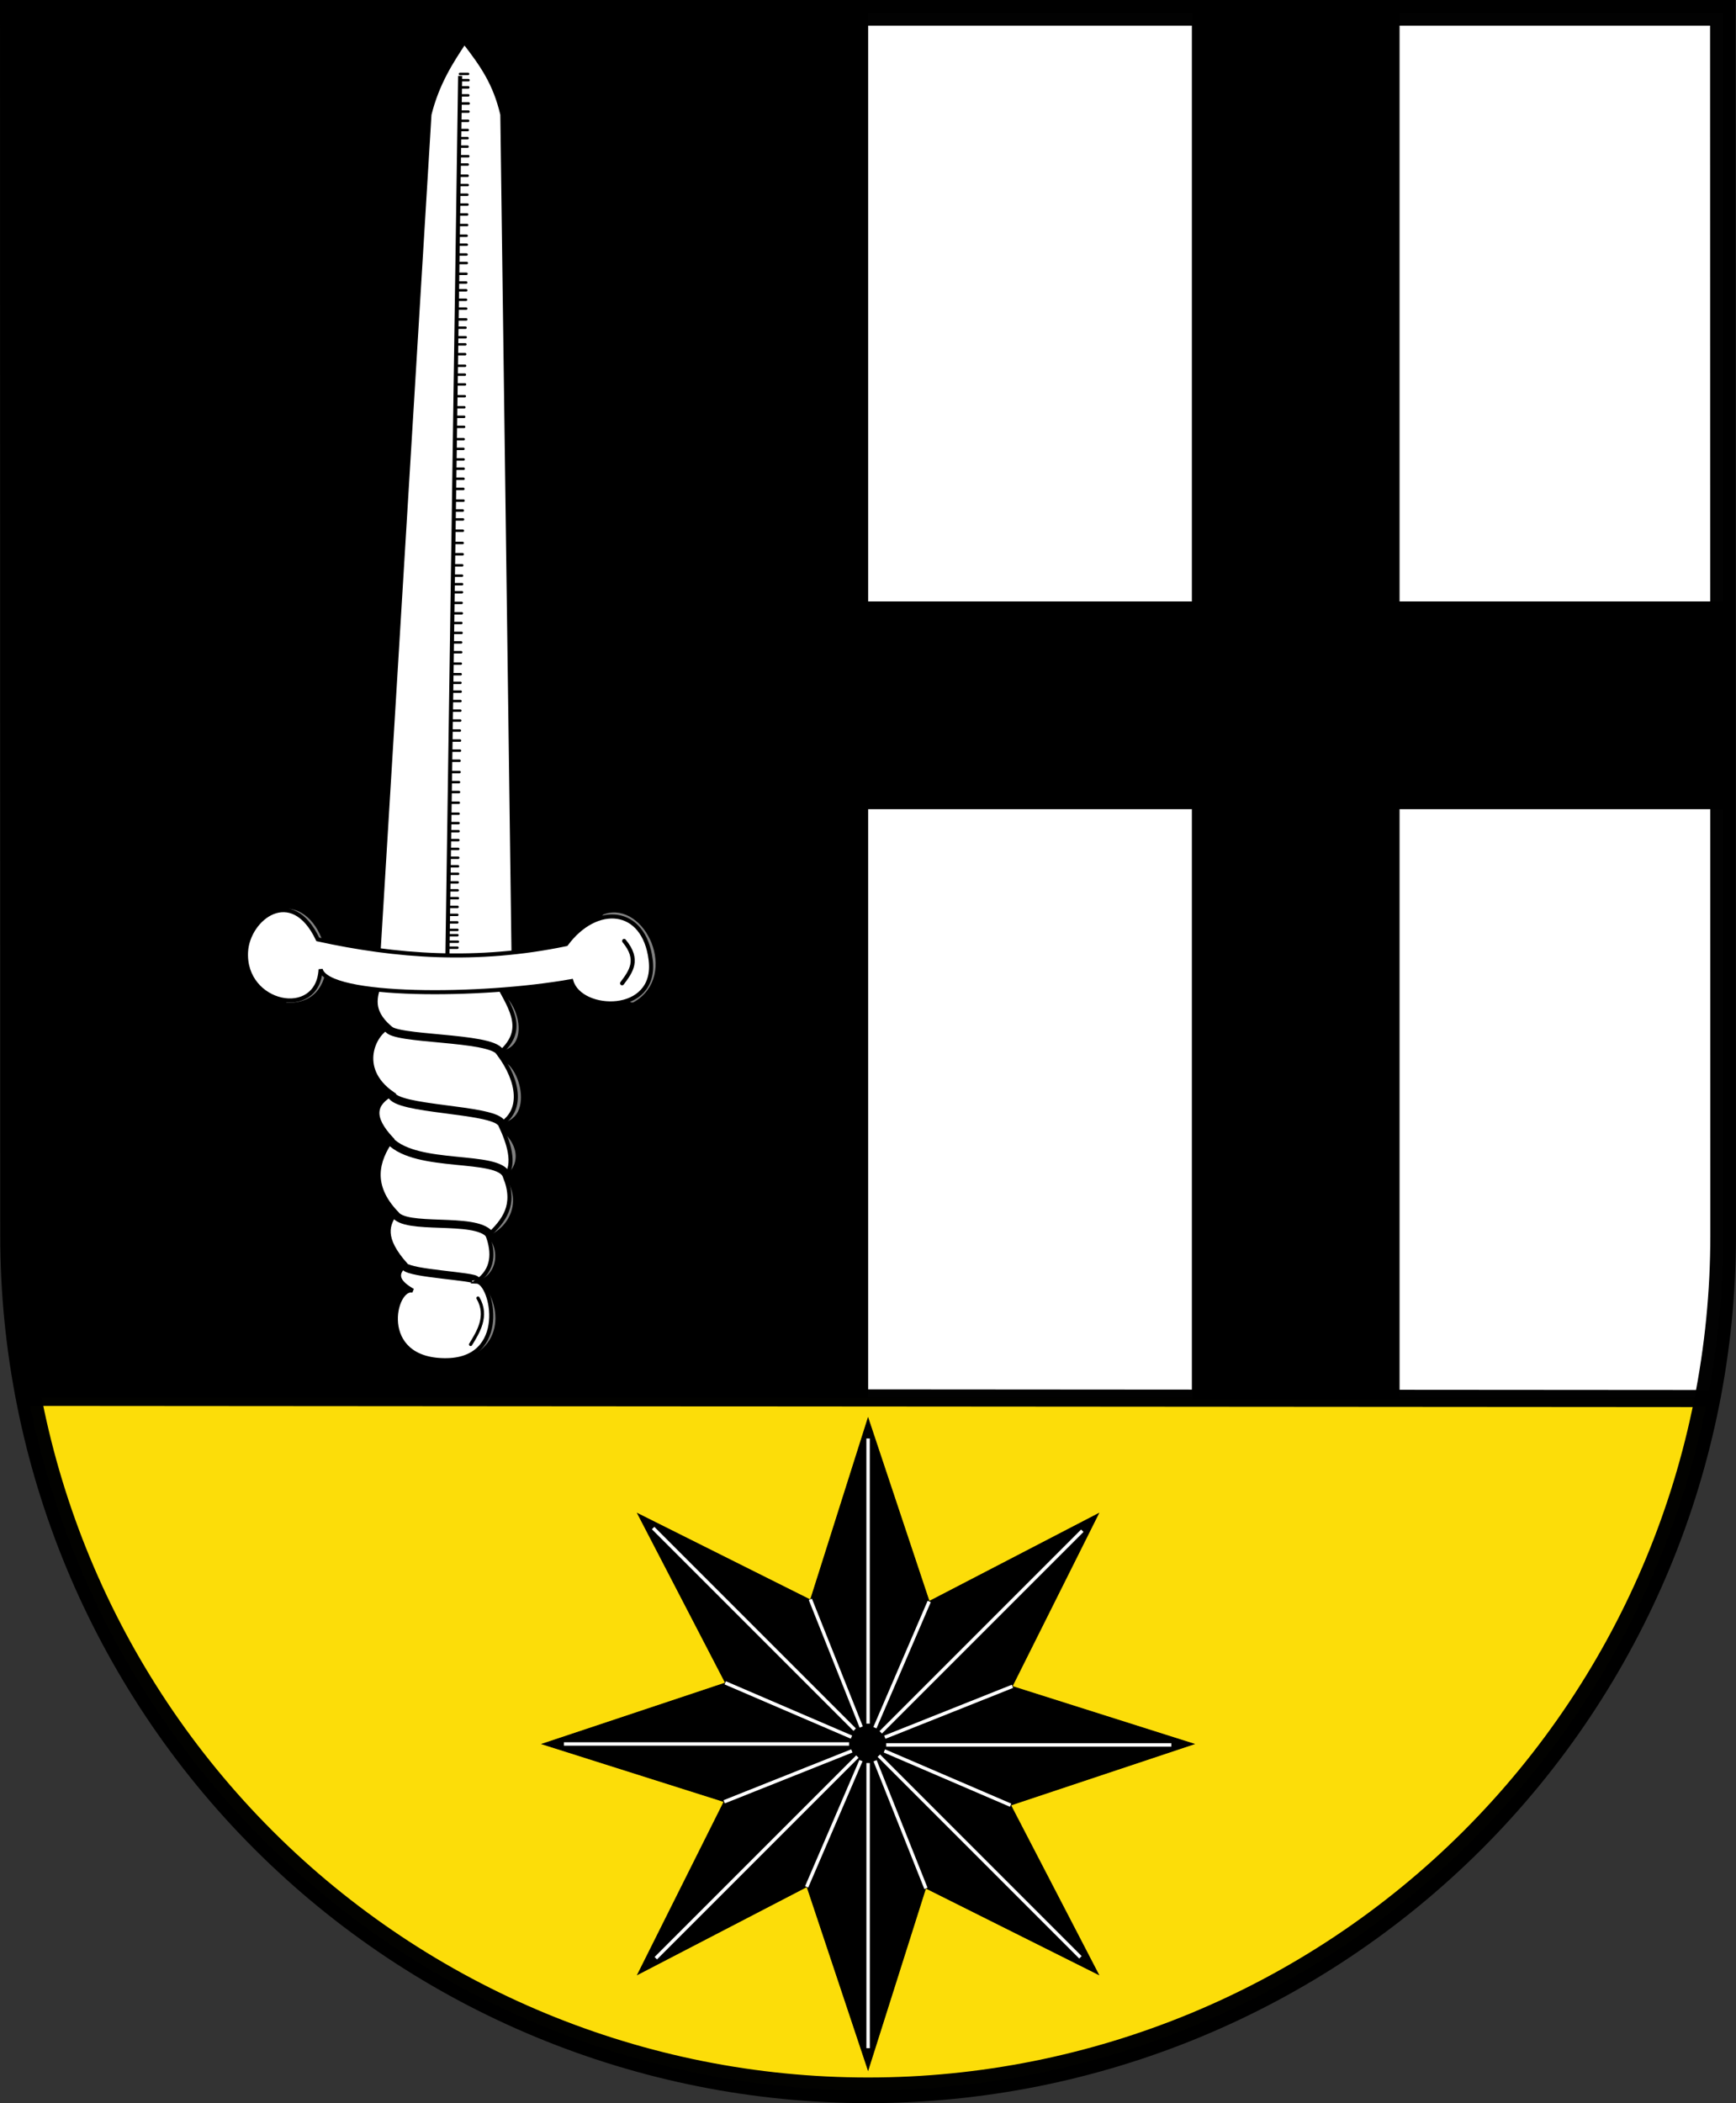 <?xml version="1.0" encoding="UTF-8"?>
<!-- Created with Inkscape (http://www.inkscape.org/) -->
<svg width="203.03mm" height="245.92mm" version="1.1" viewBox="0 0 203.03 245.92" xmlns="http://www.w3.org/2000/svg">
 <rect x="0" y="0" width="203.03" height="245.92" fill="#333333" stroke="none"/>
 <title>Wappen der ehemaligen Gemeinde Düdinghausen</title>
 <g transform="translate(124.19 -25.872)">
  <g>
   <path d="m-22.665 27.372v161.95h98.182c1.2-6.205 1.818-12.552 1.818-18.964l-0.027-142.99z" fill="#fff"/>
   <path d="m-122.69 27.372 0.027 142.99c-1e-5 6.411 0.618 12.759 1.818 18.964h98.182v-161.95z"/>
   <path d="m-120.86 189.27c3.754 19.468 13.251 37.535 27.482 51.757 18.751 18.739 44.181 29.268 70.699 29.271h0.012c9e-3 0 0.018 1e-5 0.027 0 26.512-7e-3 51.937-10.535 70.684-29.271 14.196-14.187 23.681-32.202 27.454-51.616z" fill="#fcdd09"/>
  </g>
  <path d="m77.362 96.438h-38.106v-69.066h-23.816v69.066h-38.106v23.816h38.106v69.066h23.816v-69.066h38.106" fill-rule="evenodd" stroke="#000" stroke-width=".476"/>
  <path d="m-69.875 30.944c1.956 2.546 3.488 4.679 4.341 8.336l1.309 98.117c-5.097 1.015-10.389 0.545-15.598-0.236l5.954-97.881c0.902-3.643 2.588-6.206 3.995-8.336z" fill="#fff" fill-rule="evenodd" stroke="#000" stroke-linecap="round" stroke-linejoin="round" stroke-width=".286"/>
  <g fill="none" stroke-linejoin="round">
   <g stroke="#000">
    <path d="m-70.375 34.752-1.486 102.85" stroke-width=".476"/>
    <g stroke-linecap="round" stroke-width=".286">
     <path d="m-69.445 34.516h-0.952"/>
     <path d="m-69.376 37.972h-0.952"/>
     <path d="m-69.419 37.021h-0.952"/>
     <path d="m-69.419 36.092h-0.952"/>
     <path d="m-69.397 35.247h-0.952"/>
     <path d="m-69.397 38.922h-0.952"/>
     <path d="m-69.44 39.999h-0.952"/>
     <path d="m-69.482 41.076h-0.952"/>
     <path d="m-69.503 42.027h-0.952"/>
     <path d="m-69.503 43.019h-0.952"/>
     <path d="m-69.419 44.139h-0.952"/>
     <path d="m-69.482 45.11h-0.952"/>
     <path d="m-69.498 46.422h-0.952"/>
     <path d="m-69.489 47.511h-0.952"/>
     <path d="m-69.532 48.643h-0.952"/>
     <path d="m-69.515 49.792h-0.952"/>
     <path d="m-69.558 50.95h-0.952"/>
     <path d="m-69.558 52.185h-0.952"/>
     <path d="m-69.618 53.437h-0.952"/>
     <path d="m-69.601 54.484h-0.952"/>
     <path d="m-69.627 55.633h-0.952"/>
     <path d="m-69.601 56.628h-0.952"/>
     <path d="m-69.635 57.888h-0.952"/>
     <path d="m-69.669 58.909h-0.952"/>
     <path d="m-69.661 59.818h-0.952"/>
     <path d="m-69.687 60.924h-0.952"/>
     <path d="m-69.669 61.962h-0.952"/>
     <path d="m-69.661 63.223h-0.952"/>
     <path d="m-69.747 64.192h-0.952"/>
     <path d="m-69.729 65.307h-0.952"/>
     <path d="m-69.764 66.139h-0.952"/>
     <path d="m-69.789 67.288h-0.952"/>
     <path d="m-69.798 68.643h-0.952"/>
     <path d="m-69.824 69.681h-0.952"/>
     <path d="m-69.807 70.821h-0.952"/>
     <path d="m-69.832 72.202h-0.952"/>
     <path d="m-69.884 73.497h-0.952"/>
     <path d="m-69.901 74.612h-0.952"/>
     <path d="m-69.91 75.787h-0.952"/>
     <path d="m-69.961 77.228h-0.952"/>
     <path d="m-69.987 78.36h-0.952"/>
     <path d="m-69.97 79.595h-0.952"/>
     <path d="m-69.961 80.684h-0.952"/>
     <path d="m-69.978 81.859h-0.952"/>
     <path d="m-69.995 83.042h-0.952"/>
     <path d="m-69.978 84.415h-0.952"/>
     <path d="m-70.064 85.572h-0.952"/>
     <path d="m-70.038 86.61h-0.952"/>
     <path d="m-70.055 87.931h-0.952"/>
     <path d="m-70.081 89.363h-0.952"/>
     <path d="m-70.081 90.684h-0.952"/>
     <path d="m-70.133 91.979h-0.952"/>
     <path d="m-70.158 93.188h-0.952"/>
     <path d="m-70.15 94.183h-0.952"/>
     <path d="m-70.167 95.126h-0.952"/>
     <path d="m-70.201 96.37h-0.952"/>
     <path d="m-70.184 97.588h-0.952"/>
     <path d="m-70.235 98.72h-0.952"/>
     <path d="m-70.21 99.878h-0.952"/>
     <path d="m-70.261 100.99h-0.952"/>
     <path d="m-70.253 102.14h-0.952"/>
     <path d="m-70.298 103.47h-0.952"/>
     <path d="m-70.311 104.71h-0.952"/>
     <path d="m-70.337 105.72h-0.952"/>
     <path d="m-70.311 106.75h-0.952"/>
     <path d="m-70.337 107.85h-0.952"/>
     <path d="m-70.351 108.97h-0.952"/>
     <path d="m-70.364 110.13h-0.952"/>
     <path d="m-70.403 111.3h-0.952"/>
     <path d="m-70.39 112.47h-0.952"/>
     <path d="m-70.39 113.65h-0.952"/>
     <path d="m-70.443 114.83h-0.952"/>
     <path d="m-70.443 116.15h-0.952"/>
     <path d="m-70.508 118.49h-0.952"/>
     <path d="m-70.508 117.33h-0.952"/>
     <path d="m-70.535 119.74h-0.952"/>
     <path d="m-70.561 121.02h-0.952"/>
     <path d="m-70.561 122.12h-0.952"/>
     <path d="m-70.561 123.07h-0.952"/>
     <path d="m-70.587 124.11h-0.952"/>
     <path d="m-70.6 125.14h-0.952"/>
     <path d="m-70.6 126.17h-0.952"/>
     <path d="m-70.627 127.17h-0.952"/>
     <path d="m-70.614 128.05h-0.952"/>
     <path d="m-70.666 129.05h-0.952"/>
     <path d="m-70.64 130.9h-0.952"/>
     <path d="m-70.666 129.98h-0.952"/>
     <path d="m-70.679 131.92h-0.952"/>
     <path d="m-70.706 132.85h-0.952"/>
     <path d="m-70.706 133.73h-0.952"/>
     <path d="m-70.693 134.61h-0.952"/>
     <path d="m-70.693 135.23h-0.952"/>
     <path d="m-70.64 135.99h-0.952"/>
     <path d="m-70.693 136.69h-0.952"/>
    </g>
   </g>
   <path d="m-65.757 142.38c1.956 1.056 3.11 6.264-0.509 5.997l0.013 1.706c2.675-0.168 4.489 7.915-0.713 6.548l0.636 1.302c3.077 2.152 2.282 4.725 0.464 5.34 2.725 2.817 0.772 6.512-2.295 7 2.088 0.738 2.279 4.934-1.112 5.175 2.818 1.047 4.388 7.225-0.577 8.826" stroke="#808080" stroke-linecap="round" stroke-width=".762"/>
  </g>
  <g>
   <path d="m-79.834 140.93c-0.466 1.547-1.023 3.08 1.161 5.035-1.665 0.608-3.921 4.808 0.384 7.796-2.122 1.173-2.547 2.697-0.065 5.335-1.802 2.532-2.499 5.4 0.482 8.556-1.014 1.398-1.66 2.966 1.142 6.117-1.478 1.19-0.717 2.148 0.825 3.026-2.212-0.589-4.271 8.068 3.732 8.132 7.572 0.06 5.599-9.113 3.728-9.194 2.021-1.365 1.991-3.453 1.31-5.337 1.924-1.793 3.323-3.633 2.019-6.883 1.291-1.515 0.381-4.117-0.587-6.147 2.684-1.549 2.259-5.021-0.15-8.259 3.234-2.697 1.525-5.123-0.113-8.137z" fill="#fff" fill-rule="evenodd" stroke="#000" stroke-width=".476"/>
   <path d="m-90.28 132.54c4.337 0.614 6.011 10.427-0.272 10.196" fill="none" stroke="#808080" stroke-linecap="round" stroke-linejoin="round" stroke-width=".762"/>
   <path d="m-53.416 133.13c4.316-1.501 8.163 6.719 3.166 9.592" fill="none" stroke="#808080" stroke-linecap="round" stroke-linejoin="round" stroke-width=".762"/>
   <path d="m-95.415 137.16c0.217-3.899 5.335-7.92 8.389-1.444 9.098 1.993 18.601 2.737 29.055 0.556 3.538-4.778 9.12-4.346 9.879 1.85 0.793 6.47-8.226 6.142-9.275 2.477-10.523 1.877-28.436 1.95-29.326-1.382-0.316 5.967-9.066 4.128-8.722-2.055z" fill="#fff" fill-rule="evenodd" stroke="#000" stroke-width=".476"/>
  </g>
  <g fill="none" stroke="#000">
   <path d="m-51.197 135.9c1.829 2.195 0.799 3.573-0.236 4.95" stroke-linecap="round" stroke-width=".476"/>
   <path d="m-68.285 177.66c1.231 2.111-0.011 4.018-0.864 5.421" stroke-linecap="round" stroke-width=".381"/>
   <g stroke-width=".953px">
    <path d="m-76.81 173.97c0.511 0.825 8.249 1.139 8.289 1.611"/>
    <path d="m-78.027 167.8c1.1 2.003 9.389 0.314 11.078 2.396"/>
    <path d="m-78.577 159.28c3.182 3.26 12.649 1.571 13.631 4.007"/>
    <path d="m-78.42 153.86c0.55 1.807 11.706 1.65 12.846 3.3"/>
    <path d="m-78.813 146.12c0.55 1.375 12.021 0.943 13.081 2.75"/>
   </g>
  </g>
  <path d="m4.281 202.86-10.105 20.209 21.264 6.737-21.434 7.145 10.275 19.8-20.209-10.105-6.737 21.266-7.145-21.434-19.799 10.273 10.104-20.209-21.266-6.736 21.434-7.145-10.273-19.801 20.208 10.104 6.735-21.264 7.145 21.434z" fill-rule="evenodd" stroke="#000" stroke-width=".095"/>
  <g fill="none">
   <g stroke="#fff" stroke-width=".4">
    <path d="m-22.665 194.08v33.342"/>
    <path d="m-47.807 204.55 23.577 23.577"/>
    <path d="m-58.234 229.8h33.342"/>
    <path d="m-20.543 229.91h33.342"/>
    <path d="m-22.662 232.03v33.342"/>
    <path d="m-21.408 231.17 23.577 23.577"/>
    <path d="m-21.187 228.44 23.577-23.577"/>
    <path d="m-47.493 254.85 23.577-23.577"/>
    <path d="m-39.493 236.56 14.929-5.949"/>
    <path d="m-20.712 229.01 14.929-5.949"/>
    <path d="m-29.85 246.51 6.35-14.764"/>
    <path d="m-21.866 227.9 6.35-14.764"/>
    <path d="m-23.467 227.82-5.949-14.929"/>
    <path d="m-15.898 246.69-5.949-14.929"/>
    <path d="m-5.995 236.96-14.763-6.35"/>
    <path d="m-24.608 229-14.764-6.35"/>
   </g>
   <path d="m-122.69 27.372 0.028 142.99c-2e-5 26.505 10.536 51.925 29.289 70.667 18.754 18.742 44.189 29.271 70.71 29.271 26.522 3e-5 51.957-10.529 70.711-29.271 18.754-18.742 29.289-44.162 29.289-70.667l-0.028-142.99z" opacity=".99" stroke="#000" stroke-linecap="square" stroke-miterlimit="8" stroke-width="3"/>
   <path d="m75.5 189.41-196.36-0.141" opacity=".99" stroke="#000" stroke-linecap="square" stroke-miterlimit="8" stroke-width="2"/>
  </g>
 </g>
</svg>

